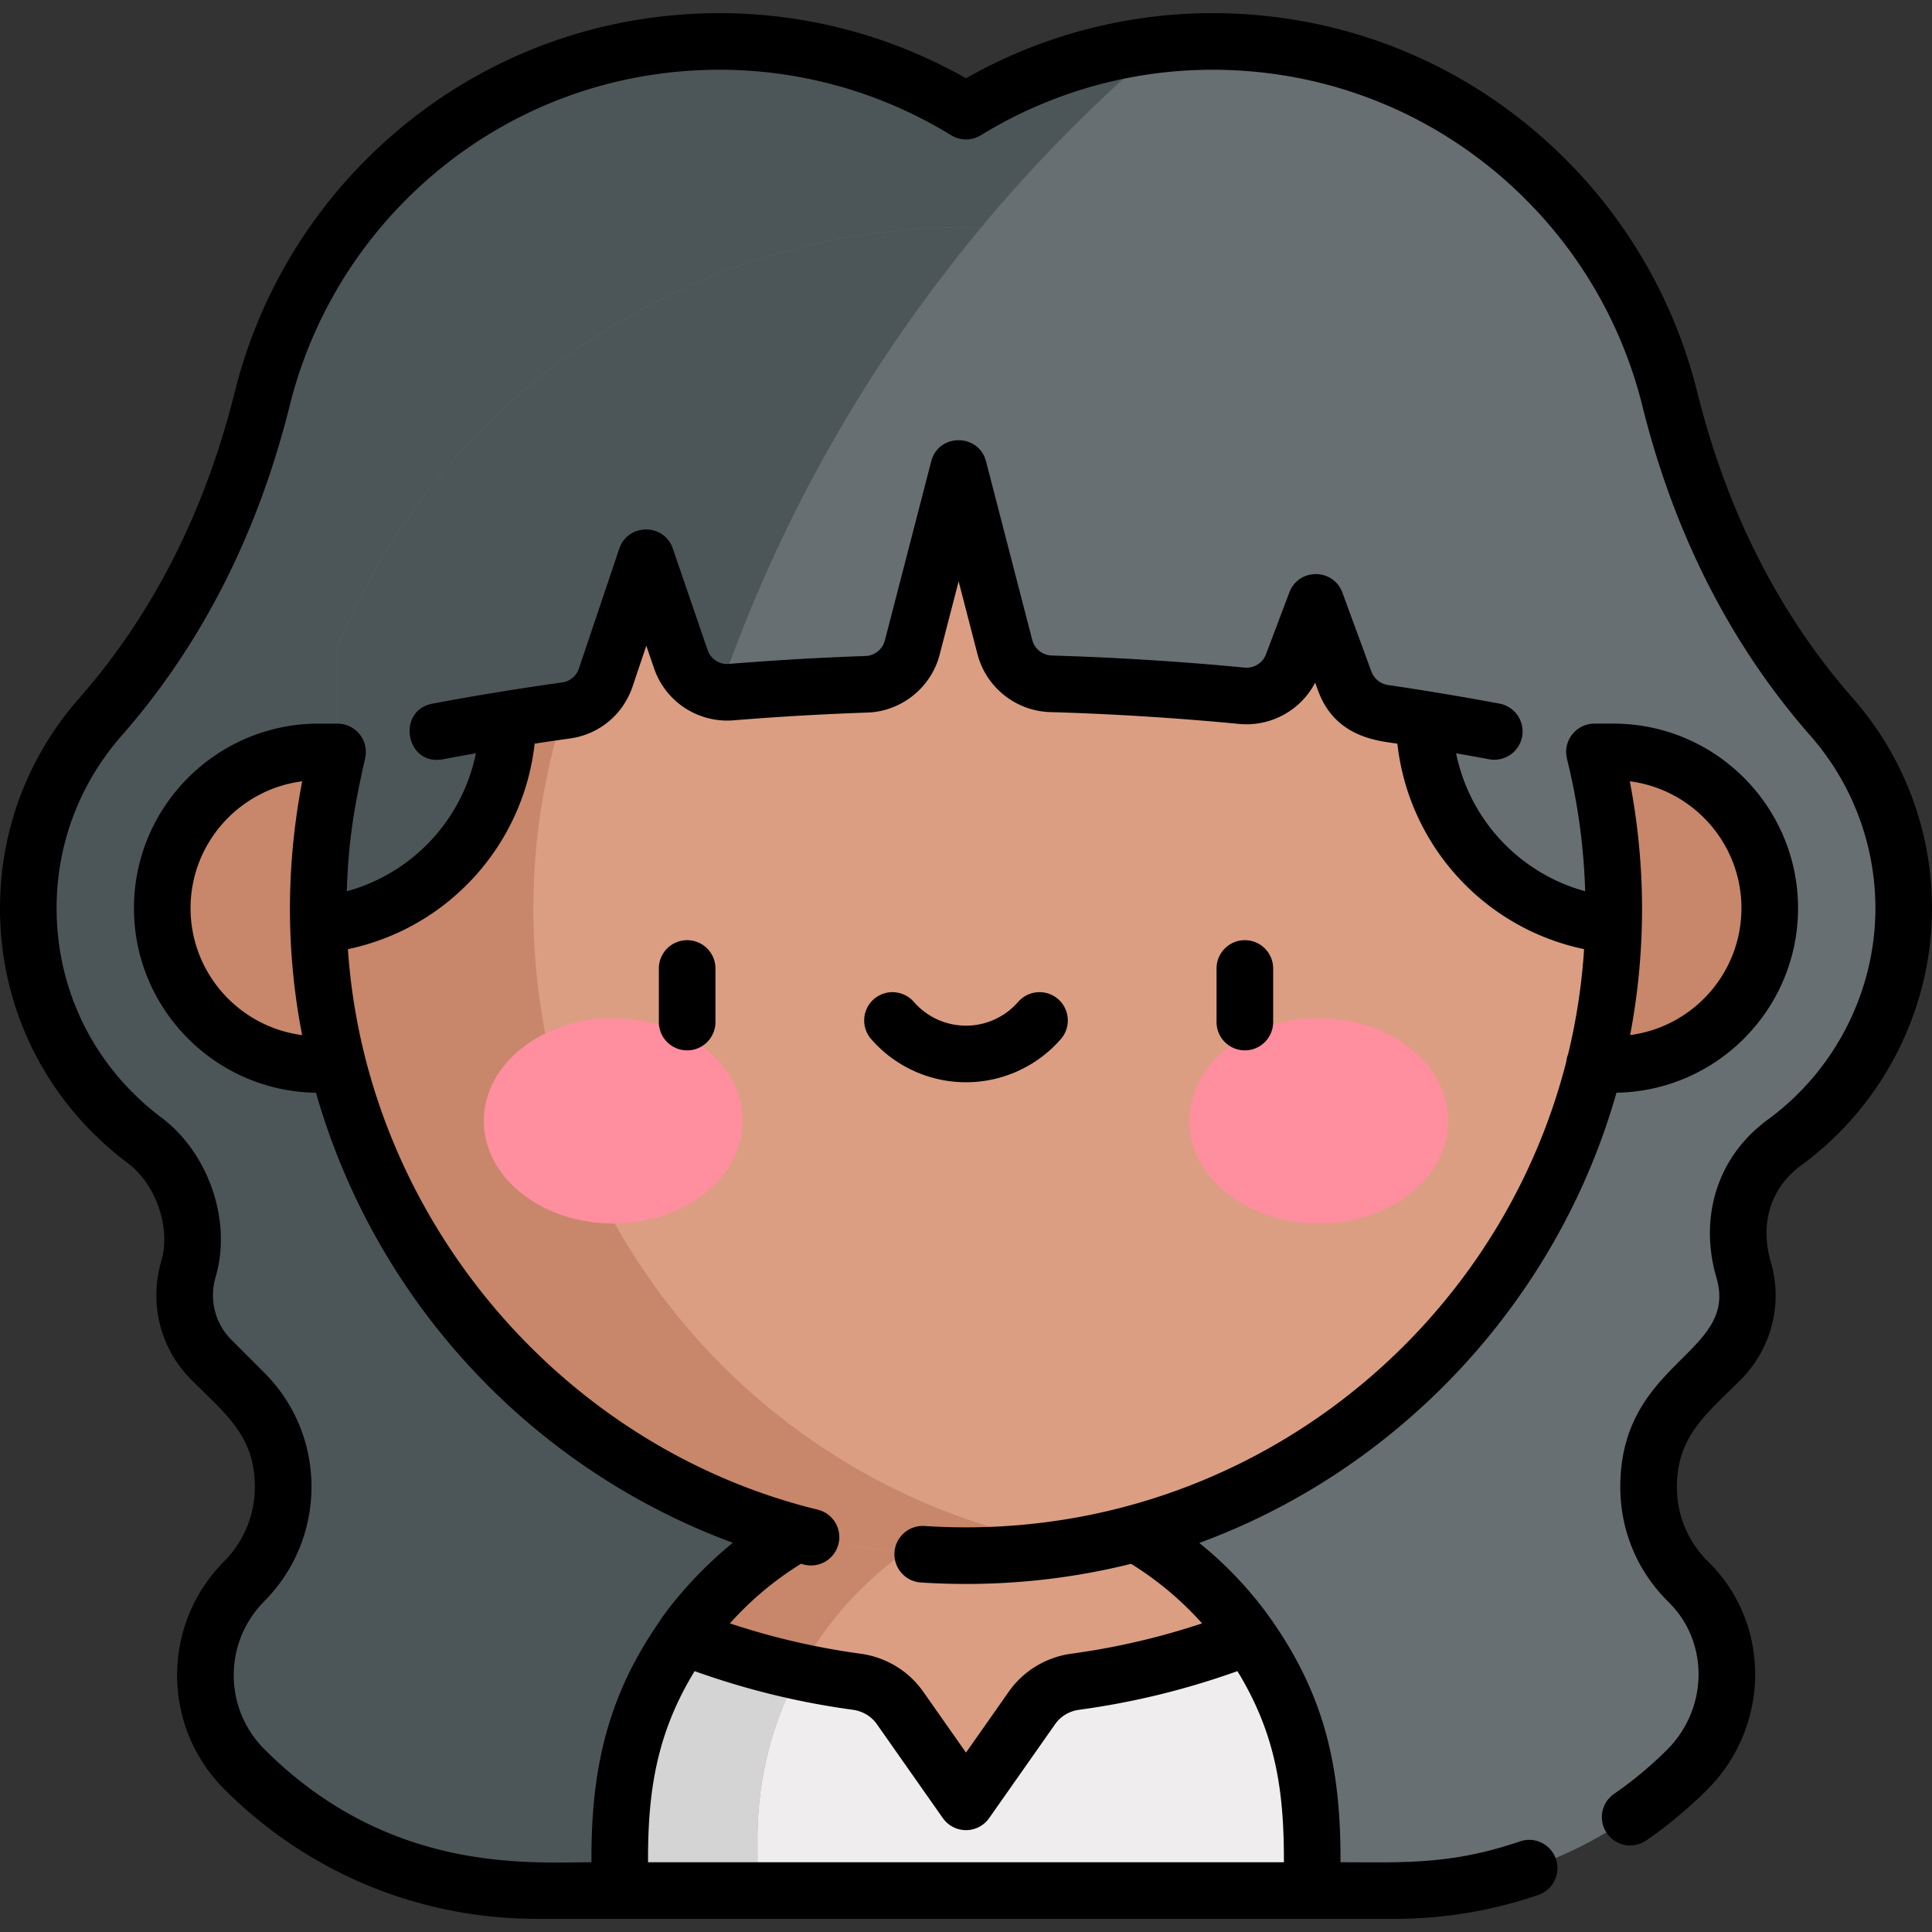 <svg xmlns="http://www.w3.org/2000/svg" version="1.1" xmlns:xlink="http://www.w3.org/1999/xlink" width="512" height="512" x="0" y="0" viewBox="0 0 512 512" style="enable-background:new 0 0 512 512" xml:space="preserve"><rect x="0" y="0" width="512" height="512" fill="#333333" stroke="none"/><g><path fill="#676f72" d="M485.391 190.002c-21.104-24.035-35.173-53.269-42.884-84.311a124.568 124.568 0 0 0-32.871-58.135C368.781 6.701 305.231-.786 256 29.457 206.769-.786 143.219 6.701 102.364 47.557a124.57 124.57 0 0 0-32.856 58.086c-7.727 31.052-21.776 60.309-42.892 84.352C14.721 203.537 7.5 221.282 7.5 240.682c0 25.149 12.137 47.508 30.859 61.548 9.531 7.146 15.192 21.808 11.582 34.077-2.434 8.273-.444 17.537 6.087 24.068l8.748 8.748c13.759 13.76 13.635 36.156-.081 49.959-13.693 13.781-13.666 36.051.081 49.797a109.714 109.714 0 0 0 77.582 32.136h227.283a109.716 109.716 0 0 0 77.416-31.971c13.778-13.719 14.262-36.191.393-49.818-13.999-13.755-14.075-36.255-.227-50.103l8.748-8.748c6.116-6.116 8.662-15.176 6.115-23.839-3.629-12.34-.471-25.497 10.847-33.784 19.123-14.001 31.567-36.606 31.567-62.07 0-19.397-7.218-37.138-19.109-50.68z" opacity="1" data-original="#676f72"></path><path fill="#4c5659" d="M308.22 11.672A124.543 124.543 0 0 0 256 29.457C206.769-.786 143.219 6.701 102.364 47.557a124.565 124.565 0 0 0-32.856 58.086c-7.727 31.052-21.776 60.309-42.892 84.352C14.721 203.538 7.5 221.282 7.5 240.682c0 25.149 12.137 47.509 30.859 61.548 9.531 7.146 15.192 21.809 11.582 34.078-2.434 8.273-.444 17.537 6.087 24.068l8.748 8.748c13.759 13.761 13.635 36.156-.081 49.959-13.693 13.781-13.666 36.051.081 49.797a109.714 109.714 0 0 0 77.582 32.136h116.054l-89.022-189.98c0-120.003 53.91-227.439 138.83-299.364z" opacity="1" data-original="#4c5659"></path><path fill="#efedee" d="M327.517 429.187c-13.194-16.567-31.913-28.474-53.312-32.841a90.988 90.988 0 0 0-18.206-1.831c-28.888 0-54.694 13.548-71.516 34.672-12.625 15.853-20.191 35.971-20.191 57.841v13.987h183.416v-13.987c0-7.145-.808-14.102-2.335-20.786a92.61 92.61 0 0 0-17.856-37.055z" opacity="1" data-original="#efedee"></path><path fill="#db9e82" d="M330.927 433.751a92.818 92.818 0 0 0-3.41-4.564c-13.193-16.567-31.913-28.475-53.312-32.841a90.988 90.988 0 0 0-18.206-1.831c-28.888 0-54.693 13.548-71.515 34.672a92.856 92.856 0 0 0-3.412 4.564 206.273 206.273 0 0 0 28.171 8.689 198.505 198.505 0 0 0 17.798 3.239c4.617.629 8.783 3.098 11.461 6.912L256 477.505l17.501-24.918c2.674-3.807 6.83-6.278 11.439-6.906 15.25-2.078 30.335-5.854 45.987-11.93z" opacity="1" data-original="#db9e82"></path><path fill="#c8866a" d="M255.999 394.515c-30.058 0-57.791 14.786-74.928 39.236a92.491 92.491 0 0 0-14.444 32.491 93.17 93.17 0 0 0-2.335 20.785v13.987h36.44v-13.987c0-2.993.154-5.95.432-8.872a92.38 92.38 0 0 1 10.676-35.158c12.76-23.661 35.438-41.15 62.365-46.652a91.134 91.134 0 0 0-18.206-1.83z" opacity="1" data-original="#c8866a"></path><path fill="#d4d4d5" d="M181.071 433.751c-10.832 15.454-16.78 33.911-16.78 53.277v13.987h36.44v-13.987c0-15.679 4.023-30.894 11.098-44.01-10.633-2.3-21-5.48-30.758-9.267z" opacity="1" data-original="#d4d4d5"></path><path fill="#c8866a" d="M427.583 199.265H84.417C61.543 199.265 43 217.808 43 240.682s18.543 41.417 41.417 41.417h343.167c22.874 0 41.417-18.543 41.417-41.417s-18.544-41.417-41.418-41.417z" opacity="1" data-original="#c8866a"></path><path fill="#db9e82" d="M284.575 71.481c-9.294-1.558-18.838-2.382-28.575-2.382s-19.28.824-28.574 2.382c-81.16 13.607-143.009 84.175-143.009 169.201s61.849 155.595 143.009 169.201c9.294 1.558 18.837 2.382 28.574 2.382s19.281-.824 28.575-2.382c81.16-13.607 143.009-84.176 143.009-169.201S365.734 85.087 284.575 71.481z" opacity="1" data-original="#db9e82"></path><path fill="#c8866a" d="M141.334 240.921c0-85.177 61.961-155.872 143.241-169.44-9.294-1.558-18.838-2.382-28.575-2.382s-19.28.824-28.574 2.382c-81.16 13.607-143.009 84.175-143.009 169.201s61.849 155.595 143.009 169.201c9.294 1.558 18.837 2.382 28.574 2.382s19.281-.824 28.575-2.382c-81.28-13.568-143.241-83.788-143.241-168.962z" opacity="1" data-original="#c8866a"></path><g fill="#ff8e9e"><ellipse cx="162.517" cy="297.04" rx="34.317" ry="27.217" fill="#ff8e9e" opacity="1" data-original="#ff8e9e"></ellipse><path d="M349.483 269.823c-18.952 0-34.316 12.186-34.316 27.217s15.364 27.217 34.316 27.217c18.953 0 34.317-12.186 34.317-27.217s-15.364-27.217-34.317-27.217z" fill="#ff8e9e" opacity="1" data-original="#ff8e9e"></path></g><path fill="#676f72" d="M422.542 199.252v-27.986c-7.171-17.221-16.998-33.356-29.281-47.732-27.543-32.237-65.621-53.832-107.219-60.807a182.333 182.333 0 0 0-25.988-2.455 176.971 176.971 0 0 0-4.054-.049c-10.025 0-20.132.842-30.042 2.503-41.598 6.974-79.676 28.569-107.22 60.807-12.286 14.379-22.115 30.519-29.286 47.744v27.988h.001a171.844 171.844 0 0 0-5.037 41.417c0 1.496.02 2.986.058 4.473 27.917-2.667 49.787-26.022 50.115-54.56a736.445 736.445 0 0 1 15.423-2.315 13.002 13.002 0 0 0 10.517-8.735l10.683-31.736 9.209 26.866a13.003 13.003 0 0 0 13.34 8.748 762.923 762.923 0 0 1 35.882-2.078c5.749-.198 10.674-4.17 12.116-9.738l12.287-47.464 12.253 47.333c1.448 5.593 6.41 9.571 12.185 9.741a763.061 763.061 0 0 1 50.644 3.173c5.836.562 11.319-2.868 13.391-8.352l6.194-16.395 7.686 20.921a13.039 13.039 0 0 0 10.369 8.396c3.647.532 7.182 1.076 10.644 1.633.326 28.54 22.197 51.896 50.115 54.563.038-1.486.058-2.977.058-4.473a171.948 171.948 0 0 0-5.043-41.431z" opacity="1" data-original="#676f72"></path><path fill="#4c5659" d="M256 60.224c-10.025 0-20.132.842-30.042 2.503-41.598 6.974-79.676 28.569-107.22 60.807-12.286 14.379-22.115 30.519-29.286 47.744v27.988h.001a171.844 171.844 0 0 0-5.037 41.417c0 1.496.02 2.986.058 4.473 27.917-2.667 49.787-26.022 50.115-54.56a736.445 736.445 0 0 1 15.423-2.315 13.002 13.002 0 0 0 10.517-8.735l10.683-31.736 9.209 26.866a13.003 13.003 0 0 0 10.254 8.625c15.618-45.346 39.317-86.928 69.379-123.025a161.294 161.294 0 0 0-4.054-.052z" opacity="1" data-original="#4c5659"></path><path d="M491.027 185.054c-19.504-22.213-33.38-49.522-41.241-81.17a132.28 132.28 0 0 0-34.846-61.631c-25.001-25-58.253-38.769-93.631-38.769a132.167 132.167 0 0 0-65.31 17.263 132.18 132.18 0 0 0-65.31-17.262c-35.378 0-68.63 13.768-93.63 38.768a132.277 132.277 0 0 0-34.83 61.578c-7.891 31.709-21.769 59.033-41.25 81.215C7.468 200.424.001 219.913 0 240.682c0 26.792 12.342 51.413 33.86 67.549 7.361 5.518 11.514 17.021 8.886 25.96-3.161 10.743-.631 22.879 7.979 31.488 8.891 8.89 16.814 14.793 16.814 28.307 0 7.477-2.899 14.512-8.164 19.811-16.551 16.66-16.65 43.637.098 60.387 22.141 22.14 51.576 34.333 82.886 34.333h227.283c12.97 0 25.765-2.134 38.029-6.342a7.498 7.498 0 0 0 4.66-9.527 7.499 7.499 0 0 0-9.527-4.66c-18.38 6.305-31.192 5.529-47.554 5.529.072-24.763-3.944-43.62-18.179-64.065-5.392-7.703-11.916-14.649-19.25-20.562 52.572-19.259 94.753-63.648 110.564-119.311 26.603-.431 48.115-22.192 48.115-48.896 0-26.973-21.944-48.916-48.917-48.916-7.028 0-4.466-.003-5.155.006-4.816.078-8.32 4.616-7.165 9.299a166.017 166.017 0 0 1 4.822 35.116c-17.385-4.756-30.611-18.922-34.203-36.559 2.902.509 5.807 1.031 8.731 1.582a7.505 7.505 0 0 0 8.758-5.984 7.501 7.501 0 0 0-5.984-8.758 767.168 767.168 0 0 0-29.536-4.93 5.539 5.539 0 0 1-4.412-3.561l-7.687-20.922c-2.391-6.509-11.599-6.567-14.056-.064l-6.193 16.394a5.51 5.51 0 0 1-5.658 3.538 774.668 774.668 0 0 0-51.141-3.204c-2.419-.071-4.535-1.766-5.145-4.123l-12.253-47.334c-1.932-7.462-12.588-7.468-14.521 0l-12.287 47.464c-.606 2.345-2.71 4.04-5.113 4.123a772.72 772.72 0 0 0-36.234 2.098 5.485 5.485 0 0 1-5.635-3.703l-9.209-26.866c-2.321-6.773-11.918-6.747-14.203.039l-10.683 31.736a5.466 5.466 0 0 1-4.443 3.7 746.714 746.714 0 0 0-34.365 5.622c-9.659 1.819-7.07 16.607 2.775 14.74a723.265 723.265 0 0 1 8.732-1.589c-3.593 17.638-16.821 31.806-34.206 36.563.402-13.885 2.178-23.352 4.851-35.259 1.069-4.73-2.545-9.162-7.311-9.162h-5.036c-26.973 0-48.917 21.943-48.917 48.916 0 26.743 21.575 48.53 48.231 48.899 16.256 56.777 58.45 100.094 110.486 119.274-10.927 8.806-18.285 18.88-19.588 21.056-13.943 20.108-18.032 39.704-17.89 63.604-16.417 0-53.654 3.067-86.659-29.94-10.871-10.869-10.816-28.385-.064-39.207 16.677-16.782 16.725-43.884.064-60.549l-8.749-8.748c-4.477-4.477-5.9-10.848-4.194-16.649 4.495-15.299-2.257-33.182-14.278-42.193C25.154 282.953 15 262.707 15 240.682c.001-17.243 6.247-33.206 17.25-45.738 21.077-23.998 36.061-53.434 44.536-87.489a117.266 117.266 0 0 1 30.881-54.594c22.166-22.167 51.651-34.375 83.022-34.375 21.668 0 42.895 6.004 61.385 17.362a7.502 7.502 0 0 0 7.852 0 117.208 117.208 0 0 1 61.384-17.363c31.371 0 60.856 12.208 83.023 34.376a117.268 117.268 0 0 1 30.896 54.639c8.444 33.997 23.426 63.42 44.527 87.451A69.288 69.288 0 0 1 497 240.682c0 22.013-10.653 42.954-28.497 56.02-13.769 10.081-18.198 26.355-13.613 41.947 5.947 20.257-25.496 22.039-25.496 55.42 0 11.563 4.546 22.398 12.801 30.509 10.811 10.619 10.497 28.276-.429 39.153a102.407 102.407 0 0 1-14.087 11.71 7.501 7.501 0 0 0 8.518 12.348 117.624 117.624 0 0 0 16.153-13.429c16.862-16.788 17.116-44.023.356-60.482-5.36-5.268-8.313-12.302-8.313-19.809 0-13.439 7.826-19.334 16.882-28.39 7.693-7.694 11.446-19.541 8.006-31.259-2.775-9.439-.595-19.262 8.083-25.616C499.052 292.925 512 267.459 512 240.682a84.28 84.28 0 0 0-20.973-55.628zM461.5 240.682c0 17.204-12.878 31.446-29.498 33.62a178.823 178.823 0 0 0 3.156-33.454c0-11.277-1.098-22.604-3.243-33.796 16.662 2.135 29.585 16.397 29.585 33.63zm-411 0c0-17.233 12.923-31.495 29.586-33.63-4.309 22.484-4.335 44.963-.019 67.258-16.653-2.143-29.567-16.401-29.567-33.628zm41.702 10.856c26.487-5.555 46.461-27.489 49.485-54.465a750.34 750.34 0 0 1 9.361-1.366c7.737-1.078 14.094-6.354 16.59-13.771l3.639-10.811 2.05 5.979a20.485 20.485 0 0 0 21.045 13.79 760.268 760.268 0 0 1 35.53-2.058c8.996-.31 16.858-6.624 19.118-15.354l5.026-19.416 4.992 19.285c2.271 8.776 10.177 15.092 19.226 15.358a758.223 758.223 0 0 1 50.145 3.142c8.353.795 16.313-3.618 20.129-10.939l.821 2.234c4.588 12.492 16.322 13.224 20.955 13.93 3.026 26.975 22.998 48.906 49.486 54.459a163 163 0 0 1-4.223 27.795 7.42 7.42 0 0 0-.495 2.022c-18.96 74.204-88.759 128.354-170.063 123.055-4.144-.269-7.702 2.865-7.971 6.998s2.864 7.702 6.998 7.971c18.685 1.215 37.518-.416 55.7-4.946a85.74 85.74 0 0 1 18.819 15.782 191.482 191.482 0 0 1-34.636 8.035c-6.691.912-12.729 4.566-16.564 10.026L256 464.456l-11.36-16.176c-3.838-5.464-9.885-9.12-16.587-10.032a191.113 191.113 0 0 1-34.618-8.034 85.669 85.669 0 0 1 18.828-15.792c.296.074.59.154.886.227a7.5 7.5 0 1 0 3.558-14.572c-68.403-16.71-119.748-77.847-124.505-148.539zm91.881 191.335c13.775 4.916 27.555 8.279 41.946 10.239 2.581.351 4.89 1.732 6.335 3.79l17.498 24.914a7.5 7.5 0 0 0 12.276 0l17.501-24.918c1.443-2.055 3.745-3.435 6.314-3.784 14.415-1.965 28.205-5.33 41.976-10.245 10.237 16.723 12.374 31.917 12.319 50.647H171.741c-.092-18.759 2.26-34.159 12.342-50.643z" fill="#000000" opacity="1" data-original="#000000"></path><path d="M182.103 249.157a7.499 7.499 0 0 0-7.5 7.5v14.199c0 4.143 3.357 7.5 7.5 7.5s7.5-3.357 7.5-7.5v-14.199a7.5 7.5 0 0 0-7.5-7.5zM329.897 278.356c4.143 0 7.5-3.357 7.5-7.5v-14.199c0-4.143-3.357-7.5-7.5-7.5s-7.5 3.357-7.5 7.5v14.199a7.5 7.5 0 0 0 7.5 7.5zM256 286.81a33.346 33.346 0 0 0 25.137-11.447c2.722-3.123 2.396-7.86-.727-10.582s-7.859-2.396-10.582.727c-3.49 4.006-8.531 6.303-13.828 6.303s-10.338-2.297-13.828-6.303a7.5 7.5 0 0 0-11.309 9.855A33.346 33.346 0 0 0 256 286.81z" fill="#000000" opacity="1" data-original="#000000"></path></g></svg>